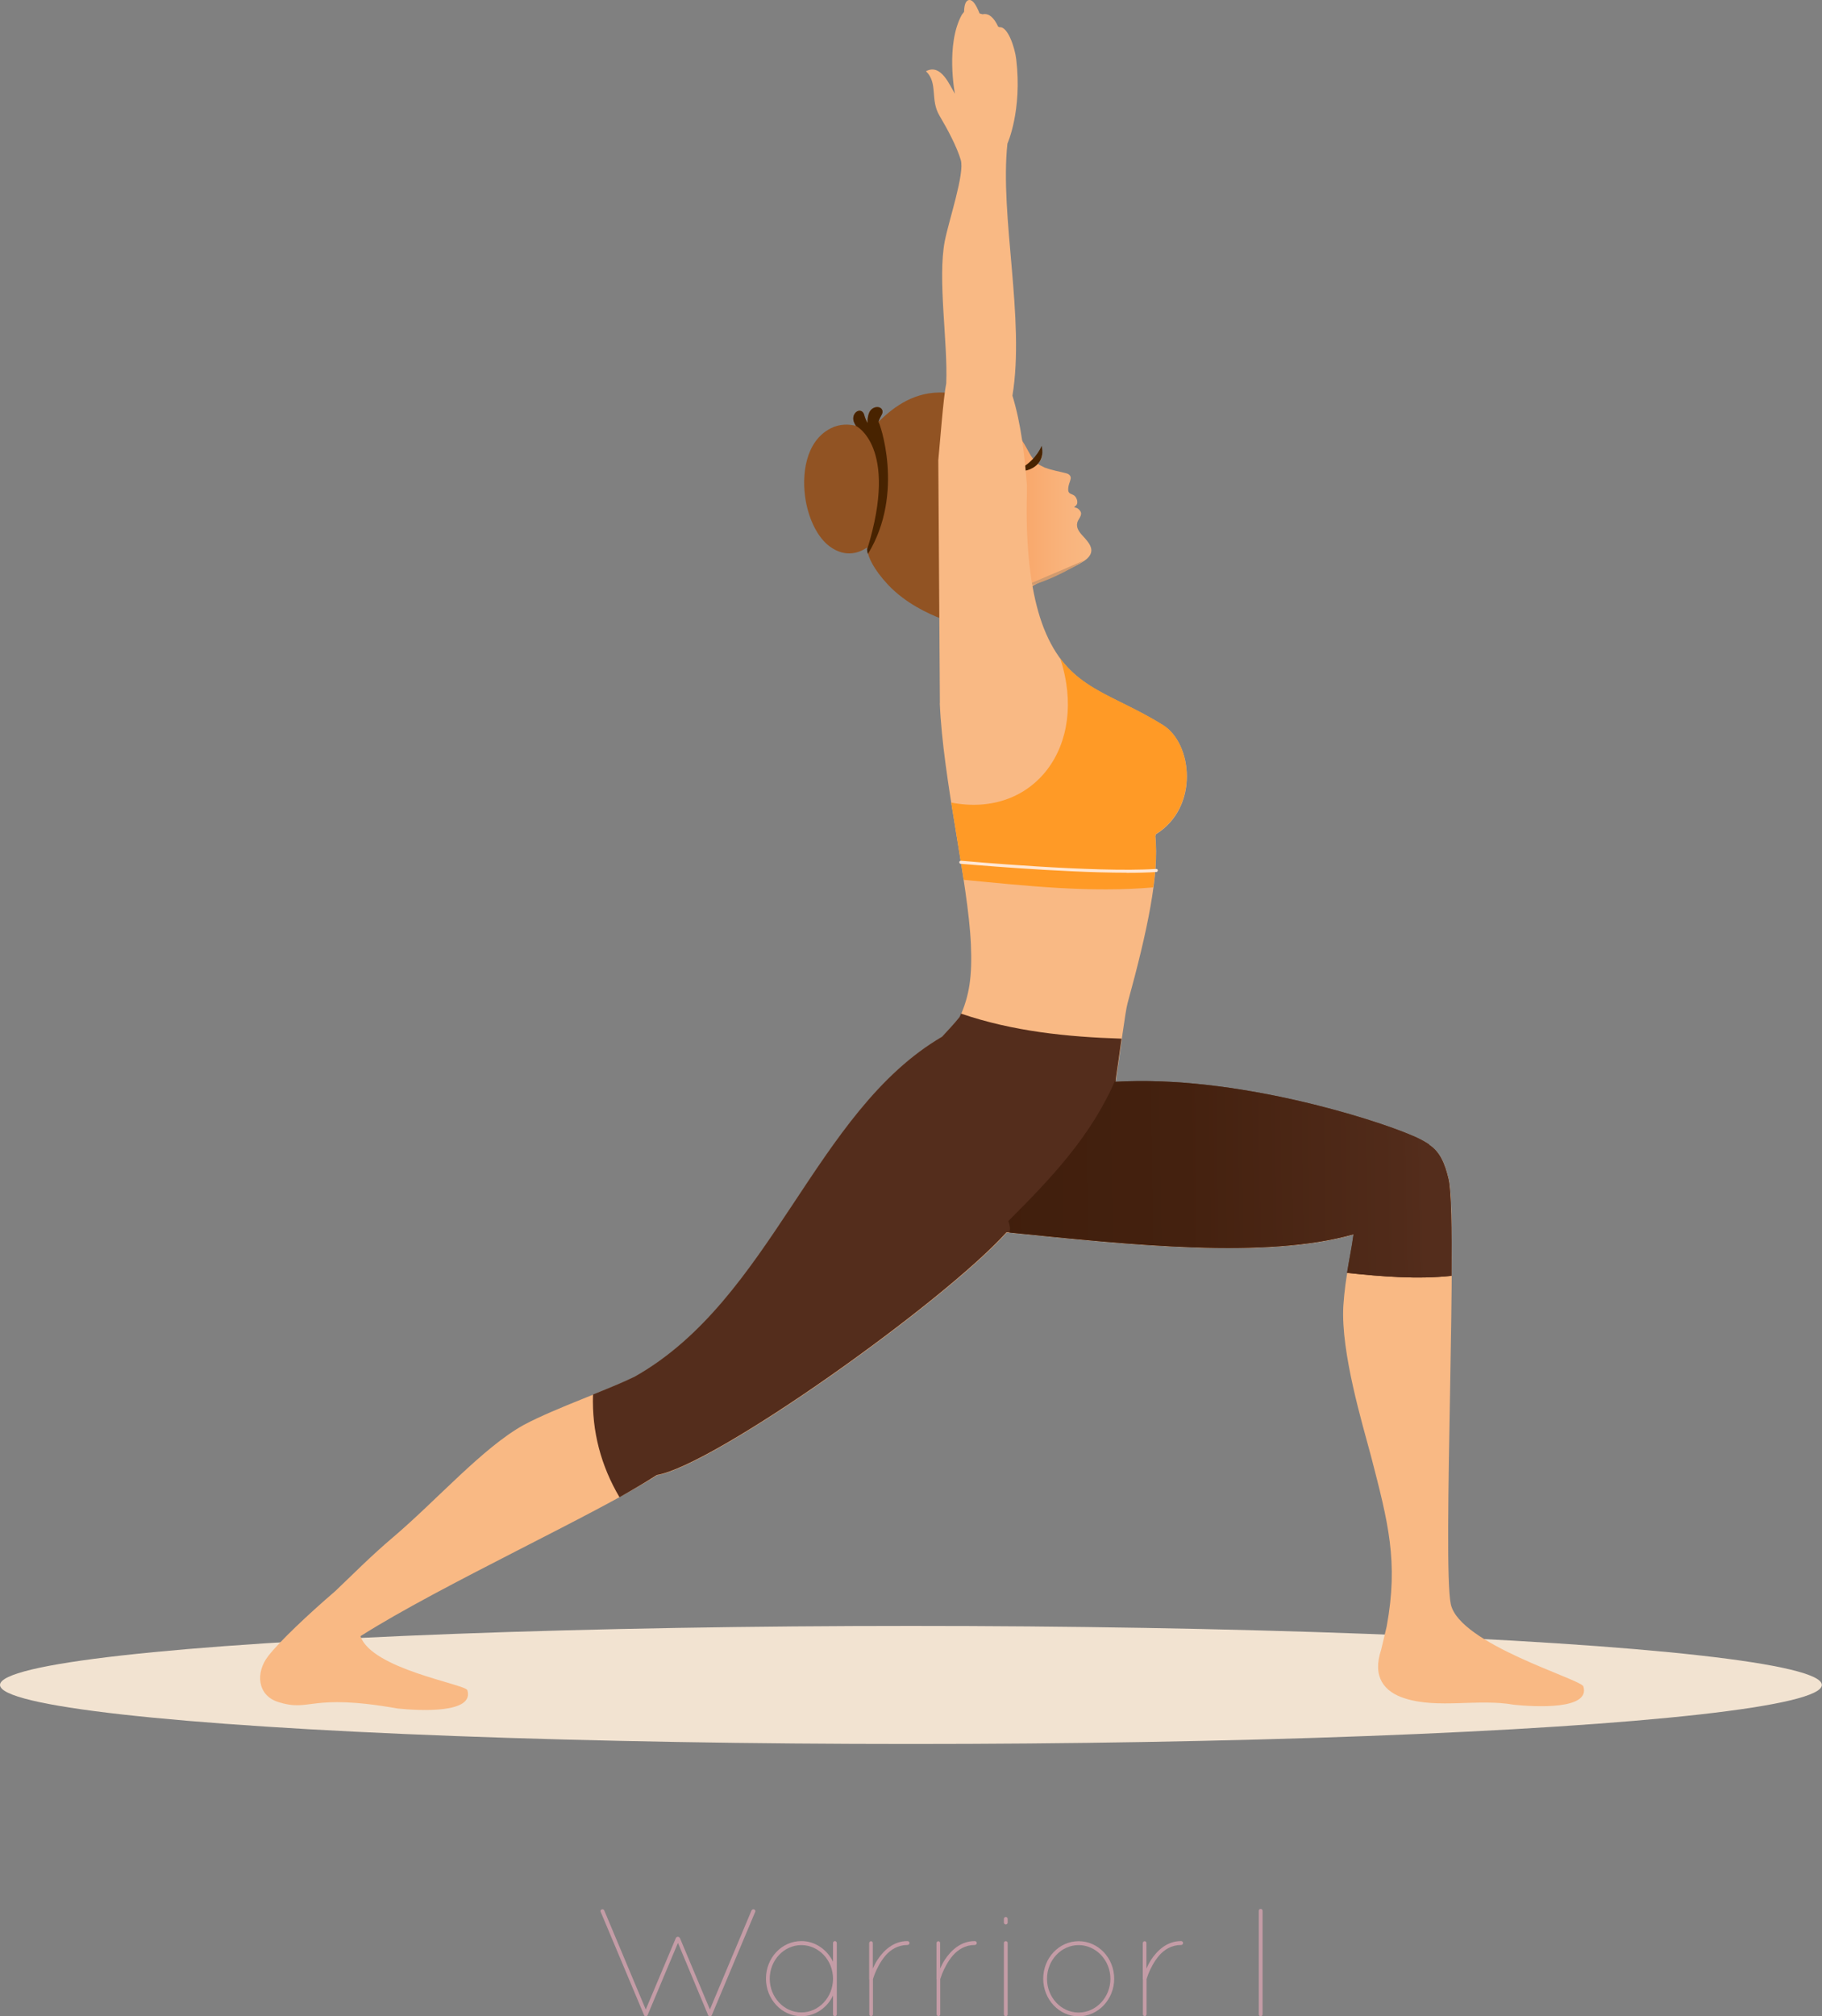 <?xml version="1.0" encoding="UTF-8"?>
<svg id="Layer_2" data-name="Layer 2" xmlns="http://www.w3.org/2000/svg" xmlns:xlink="http://www.w3.org/1999/xlink" viewBox="0 0 149.17 165.01">
  <rect x="0" y="0" width="149.17" height="165.01" fill="#808080" stroke="none"/>
  <defs>
    <style>
      .cls-1 {
        fill: url(#linear-gradient);
      }

      .cls-2 {
        fill: #f2e3d1;
      }

      .cls-3 {
        fill: #f9b984;
      }

      .cls-4 {
        fill: #ffe7d4;
      }

      .cls-5 {
        fill: #ff9a26;
      }

      .cls-6 {
        fill: #915323;
      }

      .cls-7 {
        fill: #d19b6f;
      }

      .cls-8 {
        fill: #c49ca6;
      }

      .cls-9 {
        fill: #542d1c;
      }

      .cls-10 {
        fill: #482300;
      }

      .cls-11 {
        fill: url(#linear-gradient-2);
      }
    </style>
    <linearGradient id="linear-gradient" x1="82.43" y1="42.23" x2="90.01" y2="42.23" gradientUnits="userSpaceOnUse">
      <stop offset="0" stop-color="#f9a263"/>
      <stop offset=".16" stop-color="#f9a76a"/>
      <stop offset=".65" stop-color="#f9b47d"/>
      <stop offset="1" stop-color="#f9b984"/>
    </linearGradient>
    <linearGradient id="linear-gradient-2" x1="116.7" y1="96.25" x2="80.95" y2="96.75" gradientUnits="userSpaceOnUse">
      <stop offset="0" stop-color="#542d1c"/>
      <stop offset=".06" stop-color="#512b1a"/>
      <stop offset=".55" stop-color="#44210f"/>
      <stop offset="1" stop-color="#401e0c"/>
    </linearGradient>
  </defs>
  <g id="_ëÎÓÈ_1" data-name="ëÎÓÈ 1">
    <g>
      <g>
        <path class="cls-8" d="m55.5,159.01l-2.48,5.9c-.04.09-.09.1-.15.1-.08,0-.1-.03-.14-.1l-3.55-8.45c-.05-.08,0-.18.08-.2.08-.04.18,0,.21.08l3.4,8.11,2.46-5.84c.03-.08.1-.11.16-.11.06-.01.14.04.18.11l2.45,5.84,3.41-8.11c.05-.08.13-.11.21-.08.09.03.13.13.09.2l-3.55,8.45c-.02.05-.05.1-.15.1-.09,0-.13-.03-.16-.11l-2.46-5.89Z"/>
        <path class="cls-8" d="m68.51,159.02v5.82c0,.1-.06.16-.15.16-.1,0-.16-.06-.16-.16v-1.53c-.48,1-1.46,1.69-2.59,1.69-1.61,0-2.9-1.39-2.9-3.08s1.29-3.07,2.9-3.07c1.13,0,2.11.7,2.59,1.69v-1.53c0-.08.06-.16.16-.16.09,0,.15.09.15.16Zm-.31,2.91c0-1.52-1.17-2.75-2.59-2.75s-2.59,1.23-2.59,2.75,1.17,2.76,2.59,2.76,2.59-1.23,2.59-2.76Z"/>
        <path class="cls-8" d="m71.16,161.97s-.01-.04,0-.08v-2.87c0-.09.08-.16.15-.16.1,0,.15.08.15.16v2.08c.1-.23.23-.48.39-.73.48-.72,1.27-1.52,2.45-1.52.1,0,.16.08.16.16s-.06.16-.16.16c-.78,0-1.37.38-1.78.84-.44.5-.74,1.13-.9,1.52-.1.28-.15.43-.15.43v2.87c0,.1-.05.16-.15.16-.08,0-.15-.06-.15-.16v-2.87Z"/>
        <path class="cls-8" d="m76.67,161.97s-.01-.04,0-.08v-2.87c0-.09.08-.16.15-.16.1,0,.15.08.15.16v2.08c.1-.23.23-.48.39-.73.48-.72,1.27-1.52,2.45-1.52.1,0,.16.08.16.16s-.06.16-.16.16c-.78,0-1.37.38-1.78.84-.44.5-.74,1.13-.9,1.52-.1.28-.15.43-.15.43v2.87c0,.1-.05.16-.15.16-.08,0-.15-.06-.15-.16v-2.87Z"/>
        <path class="cls-8" d="m82.19,157.04c0-.1.06-.16.16-.16.08,0,.15.06.15.16v.3c0,.08-.08.15-.15.15-.1,0-.16-.08-.16-.15v-.3Zm0,1.97c0-.1.06-.15.16-.15.08,0,.15.05.15.15v5.84c0,.09-.08.16-.15.16-.1,0-.16-.08-.16-.16v-5.84Z"/>
        <path class="cls-8" d="m88.31,158.86c1.61,0,2.91,1.38,2.91,3.07s-1.31,3.08-2.91,3.08-2.9-1.39-2.9-3.08,1.29-3.07,2.9-3.07Zm0,5.84c1.42,0,2.6-1.24,2.6-2.76s-1.18-2.76-2.6-2.76-2.59,1.23-2.59,2.76,1.17,2.76,2.59,2.76Z"/>
        <path class="cls-8" d="m93.56,161.97s-.01-.04,0-.08v-2.87c0-.09.08-.16.15-.16.1,0,.15.08.15.16v2.08c.1-.23.23-.48.39-.73.48-.72,1.27-1.52,2.45-1.52.1,0,.16.08.16.16s-.06.16-.16.16c-.78,0-1.37.38-1.78.84-.44.5-.74,1.13-.9,1.52-.1.28-.15.43-.15.43v2.87c0,.1-.05.16-.15.16-.08,0-.15-.06-.15-.16v-2.87Z"/>
        <path class="cls-8" d="m103.06,156.38c0-.1.06-.16.16-.16.08,0,.15.06.15.16v8.46c0,.1-.08.16-.15.16-.1,0-.16-.06-.16-.16v-8.46Z"/>
      </g>
      <g>
        <ellipse class="cls-2" cx="74.58" cy="137.89" rx="74.58" ry="4.83"/>
        <g>
          <g>
            <path class="cls-1" d="m85.58,38.29c-.17-.08-.32-.16-.46-.23-.06-.04-.12-.08-.17-.13.27-.15.45-.71.35-1.09-.09.33-.38.61-.72.71-.21-.28-.39-.61-.57-.95-.34-.63-.79-1.21-1.3-1.72-.26-.27-1.09-.91-2.2-1.47-8.12,8.42-2.46,15.99-2.89,16.94.82.31,1.46.55,1.72.71l.1-.06c.62.39,3.89-2.74,6.41-3.67,1.11-.47,2.65-1.18,3.09-1.56.83-.7.24-1.34-.35-1.98-.31-.34-.55-.72-.33-1.18.11-.23.23-.31.25-.58,0-.17-.13-.3-.25-.4-.22-.17-.45-.02-.18-.25.22-.17.11-.58-.07-.77-.27-.28-.68-.07-.52-.86.04-.2.14-.39.17-.59.03-.22-.15-.37-.34-.42-.58-.16-1.17-.24-1.73-.46Z"/>
            <g>
              <path class="cls-6" d="m77.04,50.62c-1-.38-2.9-1.24-4.33-2.76-1.23-1.32-1.6-2.24-1.7-2.79-.02-.09-.03-.18-.03-.26-.49.34-1.69.94-3.09-.12-.91-.69-1.63-2.08-1.92-3.69-.37-2.08-.05-4.89,2.05-5.95.75-.38,1.49-.34,2.06-.2-.08-.12-.14-.23-.18-.35-.15-.43.11-.82.4-.88.16-.03.38.04.46.35.05.2.14.43.27.66-.02-.33.04-.66.15-.9.16-.32.48-.44.71-.41.32.04.46.34.27.65-.09.15-.18.34-.25.56,1.03-1,2.64-2.38,4.99-2.41,1.42-.01,3.2.26,4.39,1.46l.07.07-.06.08c-.68,3.45-2.35,5.06-1.41,7.7l-.2.09c-.45-.52-1.11-.33-1.42-.25-.5.13-1.25.93-.78,1.98.72,1.6,2.75,2.41,2.75,2.41,0,0-.16,4.69-1.21,5.34l-1.94-.36h-.04Z"/>
              <path class="cls-10" d="m71.9,33.32c.32.04.46.34.27.65-.09.15-.18.34-.25.56.06-.06,2.2,5.81-.86,10.8-.03-.09-.05-.17-.06-.25,0-.04,0-.07-.01-.11,0-.02.02-.03.02-.05,2.61-8.47-1.01-10.09-.93-10.07-.08-.12-.14-.23-.18-.35-.15-.43.11-.82.4-.88.16-.03.38.04.46.35.05.2.14.43.27.66-.02-.33.04-.66.15-.9.16-.32.48-.44.71-.41Z"/>
              <path class="cls-10" d="m85.28,36.48s-.38,1.07-1.63,1.81c-.87.52,2.15.38,1.63-1.81Z"/>
              <path class="cls-7" d="m88.76,45.86s-2.52,1.72-5.16,2.25c1.26-.62,3.05-1.31,5.16-2.25Z"/>
            </g>
          </g>
          <path class="cls-3" d="m76.94,57.53c.27,6.34,2.32,14.63,2.55,19.76.11,2.57-.11,4.2-.92,5.96-.44.55-.93,1.07-1.43,1.61-10.47,6.12-13.92,21.46-25.15,27.81-2.07,1.03-6.5,2.55-9.09,3.93-3.36,1.85-7.17,6.2-10.75,9.23-1.76,1.49-3.27,3.02-4.7,4.38-2.27,1.95-4.51,4.07-5.48,5.3-1.09,1.39-.88,3.24.79,3.77,2.72.87,2.5-.75,9.81.54,1.66.17,6.31.45,5.69-1.51-.25-.5-7.82-1.72-8.75-4.41,6.58-4.18,19.4-10.03,24.28-13.17,4.73-.79,23.48-14.14,28.64-19.87,10.17,1.03,21.15,2.22,28.4.17-.23,1.83-.67,3.21-.85,5.85-.21,3.82,1.58,9.7,2.27,12.3,1.39,5.37,2.26,8.6,1.28,13.92l-.45,1.9c-.76,2.25.27,3.47,1.94,3.99,2.72.87,6.04,0,8.92.52,1.66.17,6.31.45,5.69-1.51-.31-.62-10.15-3.46-10.85-6.72-.7-3.26.59-31.47-.16-34.73-.3-1.28-.7-2.26-1.59-2.84,0,0,0-.02,0-.03-.41-.27-.87-.52-1.44-.75-3.09-1.33-14.45-4.95-24.25-4.38.41-2.69.77-5.7.98-6.47,1.65-6,2.59-10.54,2.27-13.64l.04-.16c3.58-2.21,3-7.45.58-8.94-4.34-2.69-7.54-2.88-9.56-7.47s-1.53-11.59-1.57-12.1c-.19-2.55-.49-5.1-1.19-7.39,1.04-6.3-1.05-14.66-.41-20.63,0,0,1.22-2.69.72-6.9-.11-.95-.69-2.7-1.36-2.62l-.12-.05c-.32-.69-.73-1.13-1.28-1.01l-.24-.07C79.94.45,79.67,0,79.38,0c-.31,0-.44.39-.45.97l-.18.23c-1.35,2.44-.57,6.47-.57,6.47-.41-.64-1.12-2.51-2.37-1.84,1.01.97.32,2.32,1.11,3.64.63,1.06,1.41,2.51,1.74,3.62.33,1.1-.96,4.88-1.31,6.64-.6,3.13.26,8.27.12,11.64-.24,1.17-.53,5.1-.65,6.29l.13,19.89Z"/>
          <path class="cls-5" d="m94.42,72.62c.22-1.61.28-3.01.16-4.2l.04-.16c3.58-2.21,3-7.45.58-8.94-3.58-2.22-6.39-2.75-8.4-5.44,2.36,7.18-2.19,13.11-8.92,11.8.34,2.16.71,4.32,1.02,6.32,5.17.5,10.37,1.07,15.52.62Z"/>
          <path class="cls-9" d="m110.3,104.17c2.84.3,5.73.54,8.54.24.03-3.9-.02-6.94-.24-7.88-.3-1.28-.7-2.26-1.59-2.84,0,0,0-.02,0-.03-.41-.27-.87-.52-1.44-.75-3.09-1.33-14.45-4.95-24.25-4.38.18-1.19.35-2.43.5-3.53-4.46-.14-8.9-.6-13.14-2.05-.04.09-.08.19-.12.28-.44.55-.93,1.07-1.43,1.61-10.47,6.12-13.92,21.46-25.15,27.81-.84.42-2.09.93-3.43,1.47-.1,3.03.66,5.85,2.17,8.41,1.16-.66,2.2-1.27,3.05-1.82,4.73-.79,23.48-14.14,28.64-19.87,10.17,1.03,21.15,2.22,28.4.17-.14,1.09-.35,2.02-.53,3.16Z"/>
          <path class="cls-11" d="m118.6,96.53c-.3-1.28-.7-2.26-1.59-2.84,0,0,0-.02,0-.03-.41-.27-.87-.52-1.44-.75-3.09-1.33-14.45-4.95-24.25-4.38.01-.08.02-.15.03-.23-1.96,4.62-5.29,8.13-8.8,11.63.13.3.17.63.1.94,10.1,1.02,20.97,2.18,28.17.14-.14,1.09-.35,2.02-.53,3.16,2.84.3,5.73.54,8.54.24.03-3.9-.02-6.94-.24-7.88Z"/>
          <path class="cls-4" d="m92.23,71.42c-5.42,0-13.48-.73-13.58-.73-.07,0-.12-.07-.11-.14,0-.07.07-.12.14-.11.11.01,11.05,1,15.98.67.08,0,.13.05.13.12,0,.07-.05.13-.12.13-.71.05-1.54.07-2.45.07Z"/>
        </g>
      </g>
    </g>
  </g>
</svg>